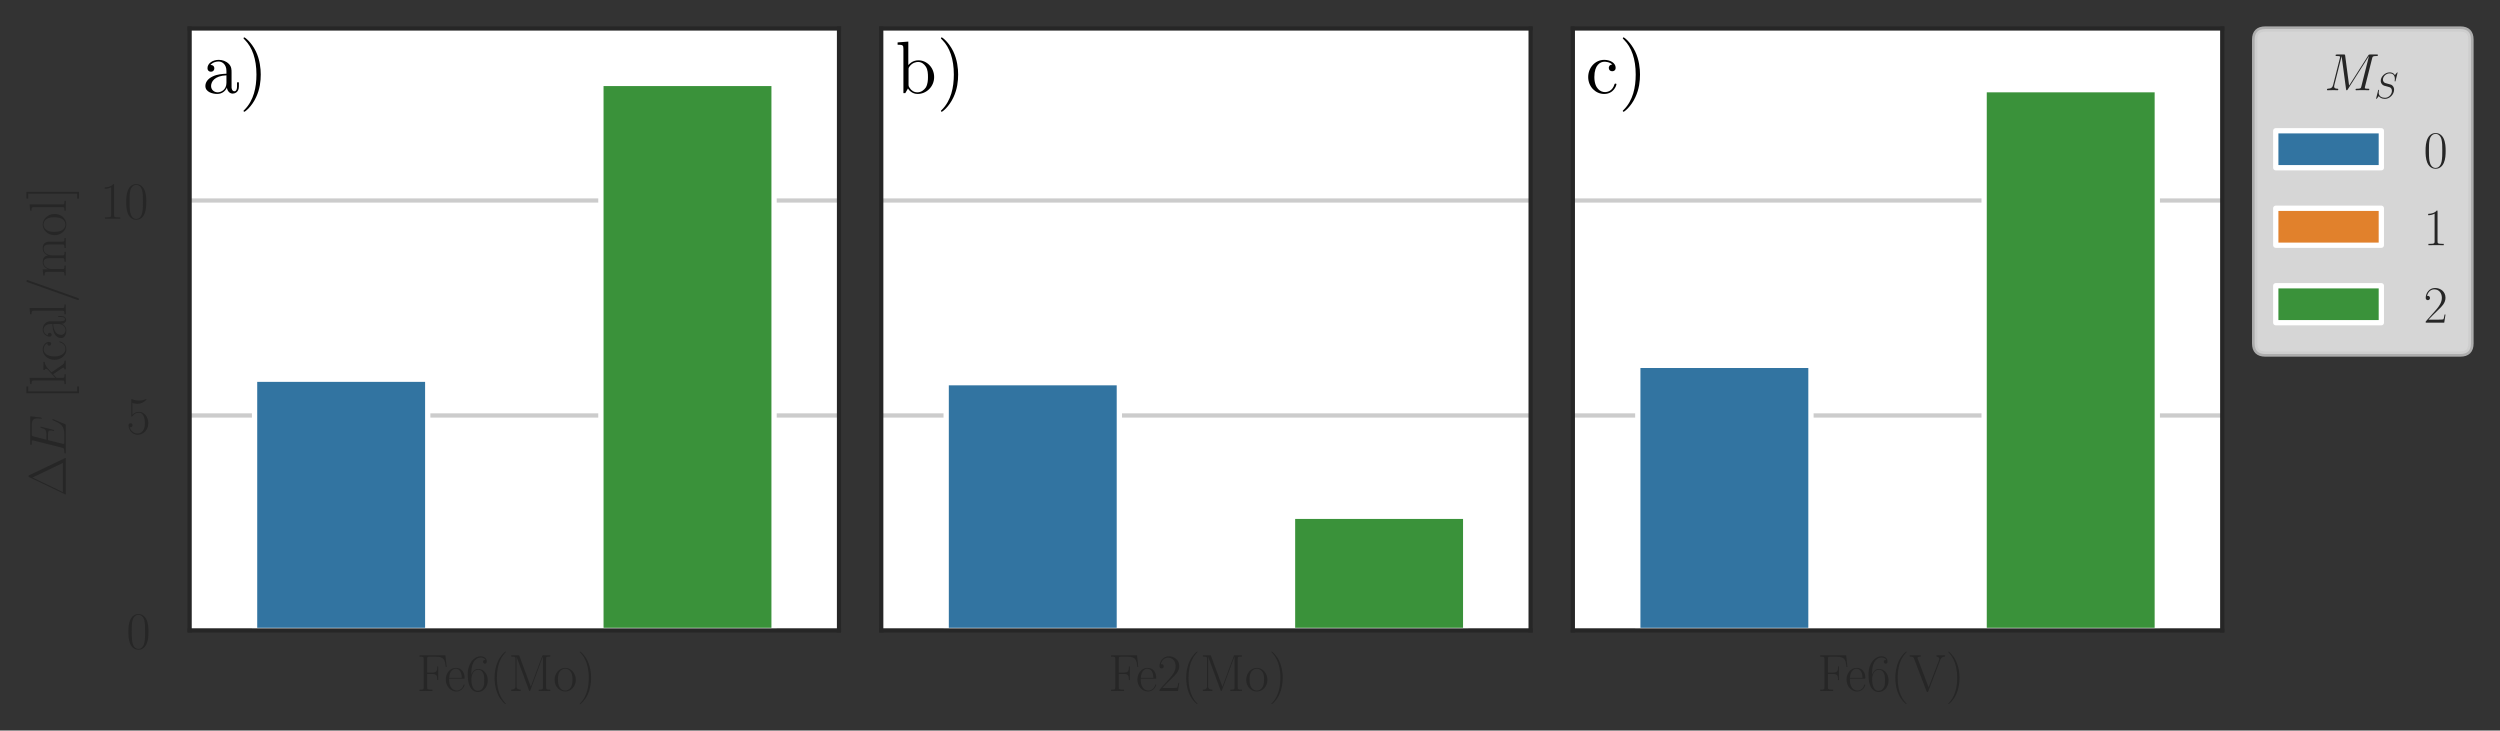 <?xml version="1.0" encoding="UTF-8" standalone="no"?>
<!-- Created with matplotlib (https://matplotlib.org/) -->

<svg
   height="138.4pt"
   version="1.1"
   viewBox="0 0 473.623 138.4"
   width="473.623pt"
   id="svg405"
   sodipodi:docname="diamag_fe6_fe2_.svg"
   inkscape:version="1.1.2 (1:1.1+202202050950+0a00cf5339)"
   inkscape:export-filename="/home/spiller/phd/thesis/appendix/nitroco/diamag_fe6_fe2.png"
   inkscape:export-xdpi="250.59"
   inkscape:export-ydpi="250.59"
   xmlns:inkscape="http://www.inkscape.org/namespaces/inkscape"
   xmlns:sodipodi="http://sodipodi.sourceforge.net/DTD/sodipodi-0.dtd"
   xmlns:xlink="http://www.w3.org/1999/xlink"
   xmlns="http://www.w3.org/2000/svg"
   xmlns:svg="http://www.w3.org/2000/svg"
   xmlns:rdf="http://www.w3.org/1999/02/22-rdf-syntax-ns#"
   xmlns:cc="http://creativecommons.org/ns#"
   xmlns:dc="http://purl.org/dc/elements/1.1/"
   xmlns:ns0="http://www.iki.fi/pav/software/textext/">
  <rect x="0" y="0" width="473.623" height="138.4" fill="#333333" stroke="none"/>
  <sodipodi:namedview
     id="namedview407"
     pagecolor="#ffffff"
     bordercolor="#666666"
     borderopacity="1.0"
     inkscape:pageshadow="2"
     inkscape:pageopacity="1"
     inkscape:pagecheckerboard="0"
     inkscape:document-units="pt"
     showgrid="false"
     fit-margin-top="5"
     lock-margins="true"
     fit-margin-left="5"
     fit-margin-right="5"
     fit-margin-bottom="5"
     inkscape:zoom="1.1223958"
     inkscape:cx="298.91415"
     inkscape:cy="91.322506"
     inkscape:window-width="1920"
     inkscape:window-height="1016"
     inkscape:window-x="0"
     inkscape:window-y="0"
     inkscape:window-maximized="1"
     inkscape:current-layer="axes_3" />
  <defs
     id="defs6">
    <style
       type="text/css"
       id="style4">*{stroke-linecap:butt;stroke-linejoin:round;}</style>
    <style
       type="text/css"
       id="style1817">*{stroke-linecap:butt;stroke-linejoin:round;}</style>
    <path
       d="M 54.406 67.797  L 5.094 67.797  L 5.094 65.188  C 12 65.188 13.094 65.188 13.094 60.672  L 13.094 7.031  C 13.094 2.594 12 2.594 5.094 2.594  L 5.094 0  C 8 0.188 13.594 0.188 16.703 0.188  C 20.797 0.188 25.594 0.188 29.703 0  L 29.703 2.594  L 27.5 2.594  C 19.906 2.594 19.703 3.578 19.703 7.125  L 19.703 32.391  L 28.703 32.391  C 38 32.391 38.906 29.141 38.906 20.844  L 40.703 20.844  L 40.703 46.734  L 38.906 46.734  C 38.906 38.297 38 35 28.703 35  L 19.703 35  L 19.703 61.281  C 19.703 64.688 19.906 65.188 23.906 65.188  L 36.797 65.188  C 51.906 65.188 53.594 58.969 55 45.625  L 56.797 45.625  z "
       id="CMR17-70-4" />
    <path
       d="M 38.094 23.484  C 38.5 23.891 38.5 24.094 38.5 25.094  C 38.5 35.172 33.094 44 21.703 44  C 11.094 44 2.703 33.984 2.703 21.781  C 2.703 8.656 12.203 -1 22.797 -1  C 34 -1 38.406 9.672 38.406 11.797  C 38.406 12.5 37.797 12.5 37.594 12.5  C 36.906 12.5 36.797 12.297 36.406 11.078  C 34.203 4.219 28.703 0.797 23.5 0.797  C 19.203 0.797 14.906 3.219 12.203 7.656  C 9.094 12.797 9.094 18.75 9.094 23.484  z M 9.203 25  C 9.906 39.234 17.594 42.391 21.594 42.391  C 28.406 42.391 33 36.062 33.094 25  z "
       id="CMR17-101-7" />
    <path
       d="M 10.594 34.344  C 10.594 58 21.797 63.688 28.297 63.688  C 30.406 63.688 35.5 63.266 37.5 59.094  C 35.906 59.094 32.906 59.094 32.906 55.594  C 32.906 52.891 35.094 52 36.5 52  C 37.406 52 40.094 52.391 40.094 55.797  C 40.094 62.297 35.094 66 28.203 66  C 16.297 66 3.797 53.297 3.797 31.422  C 3.797 4.016 15.094 -2 23.094 -2  C 32.797 -2 42 6.734 42 20.234  C 42 32.828 33.906 42 23.703 42  C 17.594 42 13.094 37.969 10.594 30.922  z M 23.094 0.391  C 10.797 0.391 10.797 18.938 10.797 22.656  C 10.797 29.906 14.203 40.391 23.5 40.391  C 25.203 40.391 30.094 40.391 33.406 33.438  C 35.203 29.516 35.203 25.375 35.203 20.344  C 35.203 14.906 35.203 10.875 33.094 6.844  C 30.906 2.703 27.703 0.391 23.094 0.391  z "
       id="CMR17-54-6" />
    <path
       d="M 30.594 -24.406  C 30.594 -24.312 30.594 -24.109 30.297 -23.812  C 25.703 -19.109 13.406 -6.297 13.406 24.938  C 13.406 56.172 25.5 68.875 30.406 73.891  C 30.406 73.984 30.594 74.188 30.594 74.484  C 30.594 74.797 30.297 75 29.906 75  C 28.797 75 20.297 67.578 15.406 56.562  C 10.406 45.453 9 34.656 9 25.047  C 9 17.828 9.703 5.625 15.703 -7.297  C 20.5 -17.703 28.703 -25 29.906 -25  C 30.406 -25 30.594 -24.812 30.594 -24.406  z "
       id="CMR17-40-3" />
    <path
       d="M 20.906 66.391  C 20.297 67.891 20.203 68 18.094 68  L 5.297 68  L 5.297 65.391  C 12.203 65.391 13.297 65.391 13.297 60.906  L 13.297 9.75  C 13.297 7.266 13.297 2.594 5.297 2.594  L 5.297 0  C 7.594 0.188 11.797 0.188 14.297 0.188  C 16.797 0.188 21 0.188 23.297 0  L 23.297 2.594  C 15.297 2.594 15.297 7.266 15.297 9.75  L 15.297 64.984  L 15.406 64.984  L 38.906 1.594  C 39.297 0.594 39.5 0 40.297 0  C 41.094 0 41.297 0.594 41.703 1.594  L 65.406 65.484  L 65.5 65.484  L 65.5 7.078  C 65.5 2.594 64.406 2.594 57.5 2.594  L 57.5 0  C 60.203 0.188 65.594 0.188 68.5 0.188  C 71.406 0.188 76.906 0.188 79.594 0  L 79.594 2.594  C 72.703 2.594 71.594 2.594 71.594 7.078  L 71.594 60.906  C 71.594 65.391 72.703 65.391 79.594 65.391  L 79.594 68  L 66.906 68  C 64.797 68 64.703 67.891 64.094 66.391  L 42.5 8.062  z "
       id="CMR17-77-1" />
    <path
       d="M 43.094 21.188  C 43.094 34 33.797 44 22.906 44  C 12 44 2.703 34 2.703 21.188  C 2.703 8.594 12 -1 22.906 -1  C 33.797 -1 43.094 8.594 43.094 21.188  z M 22.906 0.797  C 18.203 0.797 14.203 3.594 11.906 7.5  C 9.406 12 9.094 17.594 9.094 22  C 9.094 26.188 9.297 31.391 11.906 35.891  C 13.906 39.188 17.797 42.391 22.906 42.391  C 27.406 42.391 31.203 39.891 33.594 36.391  C 36.703 31.688 36.703 25.094 36.703 22  C 36.703 18.094 36.5 12.094 33.797 7.297  C 31 2.688 26.703 0.797 22.906 0.797  z "
       id="CMR17-111-7" />
    <path
       d="M 26.297 24.938  C 26.297 32.141 25.594 44.359 19.594 57.266  C 14.797 67.688 6.594 75 5.406 75  C 5.094 75 4.703 74.891 4.703 74.391  C 4.703 74.188 4.797 74.094 4.906 73.891  C 9.703 68.875 21.906 56.172 21.906 25.047  C 21.906 -6.188 9.797 -18.906 4.906 -23.906  C 4.797 -24.109 4.703 -24.203 4.703 -24.406  C 4.703 -24.906 5.094 -25 5.406 -25  C 6.5 -25 15 -17.609 19.906 -6.594  C 24.906 4.516 26.297 15.328 26.297 24.938  z "
       id="CMR17-41-5" />
    <path
       d="M 42 31.844  C 42 37.969 41.906 48.422 37.703 56.453  C 34 63.484 28.094 66 22.906 66  C 18.094 66 12 63.781 8.203 56.562  C 4.203 49.016 3.797 39.672 3.797 31.844  C 3.797 26.109 3.906 17.375 7 9.734  C 11.297 -0.609 19 -2 22.906 -2  C 27.5 -2 34.5 -0.109 38.594 9.438  C 41.594 16.375 42 24.5 42 31.844  z M 22.906 -0.406  C 16.5 -0.406 12.703 5.125 11.297 12.75  C 10.203 18.688 10.203 27.328 10.203 32.953  C 10.203 40.688 10.203 47.109 11.5 53.234  C 13.406 61.781 19 64.391 22.906 64.391  C 27 64.391 32.297 61.672 34.203 53.438  C 35.5 47.719 35.594 40.984 35.594 32.953  C 35.594 26.422 35.594 18.375 34.406 12.453  C 32.297 1.5 26.406 -0.406 22.906 -0.406  z "
       id="CMR17-48-7" />
    <path
       d="M 11.406 58.594  C 12.406 58.188 16.5 56.891 20.703 56.891  C 30 56.891 35.094 61.891 38 64.688  C 38 65.484 38 66 37.406 66  C 37.297 66 37.094 66 36.297 65.594  C 32.797 64.094 28.703 63 23.703 63  C 20.703 63 16.203 63.359 11.297 65.484  C 10.203 66 10 66 9.906 66  C 9.406 66 9.297 65.891 9.297 63.906  L 9.297 34.859  C 9.297 33.016 9.297 32.5 10.297 32.5  C 10.797 32.5 11 32.703 11.5 33.422  C 14.703 38.047 19.094 40 24.094 40  C 27.594 40 35.094 37.734 35.094 20.203  C 35.094 16.984 35.094 11.188 32.094 6.594  C 29.594 2.484 25.703 0.391 21.406 0.391  C 14.797 0.391 8.094 4.984 6.297 12.688  C 6.703 12.594 7.5 12.391 7.906 12.391  C 9.203 12.391 11.703 13.094 11.703 16.188  C 11.703 18.891 9.797 20 7.906 20  C 5.594 20 4.094 18.594 4.094 15.797  C 4.094 7.094 11 -2 21.594 -2  C 31.906 -2 41.703 6.891 41.703 19.797  C 41.703 32.094 33.906 41.594 24.203 41.594  C 19.094 41.594 14.797 39.688 11.406 36  z "
       id="CMR17-53-4" />
    <path
       d="M 26.594 63.797  C 26.594 65.891 26.5 66 25.094 66  C 21.203 61.359 15.297 59.891 9.703 59.688  C 9.406 59.688 8.906 59.688 8.797 59.5  C 8.703 59.297 8.703 59.094 8.703 57  C 11.797 57 17 57.594 21 59.984  L 21 7.297  C 21 3.797 20.797 2.594 12.203 2.594  L 9.203 2.594  L 9.203 0  C 14 0.094 19 0.188 23.797 0.188  C 28.594 0.188 33.594 0.094 38.406 0  L 38.406 2.594  L 35.406 2.594  C 26.797 2.594 26.594 3.688 26.594 7.297  z "
       id="CMR17-49-9" />
    <path
       d="M 40.594 69.297  C 39.797 71 39.406 71 38.594 71  C 37.406 71 37.297 70.797 36.594 69.391  L 4.203 1.688  C 4.094 1.5 3.703 0.594 3.703 0.5  C 3.703 0.094 3.797 0 5.594 0  L 71.5 0  C 73.297 0 73.406 0.094 73.406 0.5  C 73.406 0.594 73 1.5 72.906 1.688  z M 36.094 63.375  L 63.797 5.594  L 8.297 5.594  z "
       id="CMR17-1-5" />
    <path
       d="M 69.5 23.266  C 69.594 23.562 69.906 24.266 69.906 24.656  C 69.906 25.172 69.5 25.672 68.906 25.672  C 68.5 25.672 68.297 25.562 68 25.266  C 67.797 25.172 67.797 24.969 66.906 22.953  C 61 8.906 56.703 2.891 40.703 2.891  L 26.094 2.891  C 24.703 2.891 24.5 2.891 23.906 3  C 22.797 3.094 22.703 3.297 22.703 4.094  C 22.703 4.797 22.906 5.406 23.094 6.297  L 30 34  L 39.906 34  C 47.703 34 48.297 32.281 48.297 29.281  C 48.297 28.281 48.297 27.375 47.594 24.359  C 47.406 23.969 47.297 23.562 47.297 23.266  C 47.297 22.562 47.797 22.25 48.406 22.25  C 49.297 22.25 49.406 22.953 49.797 24.359  L 55.5 47.438  C 55.5 47.938 55.094 48.422 54.5 48.422  C 53.594 48.422 53.5 48.031 53.094 46.656  C 51.094 39.062 49.094 36.891 40.203 36.891  L 30.703 36.891  L 36.906 61.141  C 37.797 64.594 38 64.891 42.094 64.891  L 56.406 64.891  C 68.703 64.891 71.203 61.641 71.203 54.141  C 71.203 54.047 71.203 51.281 70.797 48.031  C 70.703 47.641 70.594 47.047 70.594 46.844  C 70.594 46.062 71.094 45.766 71.703 45.766  C 72.406 45.766 72.797 46.156 73 47.938  L 75.094 65.188  C 75.094 65.484 75.297 66.484 75.297 66.688  C 75.297 67.797 74.406 67.797 72.594 67.797  L 23.797 67.797  C 21.906 67.797 20.906 67.797 20.906 65.984  C 20.906 64.891 21.594 64.891 23.297 64.891  C 29.5 64.891 29.5 64.203 29.5 63.109  C 29.5 62.625 29.406 62.234 29.094 61.141  L 15.594 7.406  C 14.703 3.891 14.5 2.891 7.5 2.891  C 5.594 2.891 4.594 2.891 4.594 1.094  C 4.594 0 5.203 0 7.203 0  L 57.406 0  C 59.594 0 59.703 0.094 60.406 1.688  z "
       id="CMMI12-69-3" />
    <path
       d="M 23.5 -25  L 23.5 -21.5  L 14.094 -21.5  L 14.094 71.484  L 23.5 71.484  L 23.5 75  L 10.594 75  L 10.594 -25  z "
       id="CMR17-91-8" />
    <path
       d="M 26.094 26.234  C 26 26.438 25.5 27.031 25.5 27.328  C 25.5 27.531 32.594 33.984 33.5 34.781  C 39.203 39.562 42.797 40.047 45.406 40.156  L 45.406 42.734  C 44.797 42.734 44.594 42.734 44.5 42.641  L 39.594 42.531  C 36.797 42.531 32.5 42.531 29.797 42.734  L 29.797 40.156  C 31.203 40.047 32.203 39.266 32.203 37.859  C 32.203 35.875 30.203 33.984 30.094 33.984  L 15 20.281  L 15 69  L 3.094 67.891  L 3.094 65.297  C 9 65.297 9.906 64.703 9.906 59.922  L 9.906 6.859  C 9.906 3.094 9.5 2.594 3.094 2.594  L 3.094 0  C 5.5 0.188 9.906 0.188 12.406 0.188  C 14.906 0.188 19.297 0.188 21.703 0  L 21.703 2.594  C 15.297 2.594 14.906 2.984 14.906 6.859  L 14.906 17.797  L 21.797 24.062  L 31.906 9.156  C 33.094 7.359 34.094 5.969 34.094 4.672  C 34.094 2.891 32.297 2.594 31.094 2.594  L 31.094 0  C 33.5 0.188 37.797 0.188 40.297 0.188  C 42.094 0.188 45.797 0.094 47.5 0  L 47.5 2.594  C 42.797 2.594 41.703 3.484 38.703 7.859  z "
       id="CMR17-107-8" />
    <path
       d="M 34.906 35  C 33 35 30.203 35 30.203 31.484  C 30.203 28.688 32.5 27.891 33.797 27.891  C 34.5 27.891 37.406 28.188 37.406 31.688  C 37.406 38.688 30.594 44 22.906 44  C 12.297 44 3.297 34.391 3.297 21.547  C 3.297 8.141 12.703 -1 22.906 -1  C 35.297 -1 38.406 10.562 38.406 11.672  C 38.406 12.078 38.297 12.375 37.594 12.375  C 36.906 12.375 36.797 12.281 36.406 10.969  C 33.797 2.812 28.094 0.797 23.797 0.797  C 17.406 0.797 9.703 6.734 9.703 21.641  C 9.703 36.844 17.094 42.188 23 42.188  C 26.906 42.188 32.703 40.344 34.906 35  z "
       id="CMR17-99-3" />
    <path
       d="M 36 25.875  C 36 32 36 35.547 31.797 39.594  C 28.094 42.984 23.797 44 20.406 44  C 12.5 44 6.797 37.625 6.797 30.891  C 6.797 27.188 9.797 27 10.406 27  C 11.703 27 14 27.797 14 30.594  C 14 33.094 12.094 34.188 10.406 34.188  C 10 34.188 9.5 34.094 9.203 34  C 11.297 40.531 16.703 42.391 20.203 42.391  C 25.203 42.391 30.703 37.828 30.703 29.297  L 30.703 25.5  C 24.797 25.297 17.703 24.5 12.094 21.453  C 5.797 17.922 4 12.844 4 9  C 4 1.203 13 -1 18.297 -1  C 23.797 -1 28.906 2.109 31.094 7.891  C 31.297 3.422 34.094 -0.609 38.5 -0.609  C 40.594 -0.609 45.906 0.797 45.906 8.797  L 45.906 14.469  L 44.094 14.469  L 44.094 8.703  C 44.094 2.516 41.406 1.703 40.094 1.703  C 36 1.703 36 6.969 36 11.438  z M 30.703 13.859  C 30.703 5.047 24.5 0.594 19 0.594  C 14 0.594 10.094 4.344 10.094 9  C 10.094 12.047 11.406 17.406 17.203 20.656  C 22 23.391 27.5 23.797 30.703 24  z "
       id="CMR17-97-1" />
    <path
       d="M 15.297 69  L 3.406 67.891  L 3.406 65.297  C 9.297 65.297 10.203 64.703 10.203 59.922  L 10.203 6.859  C 10.203 3.094 9.797 2.594 3.406 2.594  L 3.406 0  C 5.797 0.188 10.203 0.188 12.703 0.188  C 15.297 0.188 19.703 0.188 22.094 0  L 22.094 2.594  C 15.703 2.594 15.297 2.984 15.297 6.859  z "
       id="CMR17-108-8" />
    <path
       d="M 42.906 71.297  C 42.906 71.391 43.5 72.891 43.5 73.094  C 43.5 74.297 42.5 75 41.703 75  C 41.203 75 40.297 75 39.5 72.797  L 6 -21.312  C 6 -21.406 5.406 -22.906 5.406 -23.109  C 5.406 -24.312 6.406 -25 7.203 -25  C 7.797 -25 8.703 -24.906 9.406 -22.812  z "
       id="CMMI12-61-9" />
    <path
       d="M 67.594 30.531  C 67.594 35.562 66.703 44 54.797 44  C 48 44 43.297 39.375 41.5 33.953  L 41.406 33.953  C 40.203 42.188 34.297 44 28.703 44  C 20.797 44 16.703 37.875 15.203 33.844  L 15.094 33.844  L 15.094 44  L 3.297 42.891  L 3.297 40.281  C 9.203 40.281 10.094 39.688 10.094 34.859  L 10.094 6.922  C 10.094 3.094 9.703 2.594 3.297 2.594  L 3.297 0  C 5.703 0.188 10.094 0.188 12.703 0.188  C 15.297 0.188 19.797 0.188 22.203 0  L 22.203 2.594  C 15.797 2.594 15.406 3 15.406 6.922  L 15.406 26.219  C 15.406 35.453 21 42.391 28 42.391  C 35.406 42.391 36.203 35.766 36.203 30.938  L 36.203 6.922  C 36.203 3.094 35.797 2.594 29.406 2.594  L 29.406 0  C 31.797 0.188 36.203 0.188 38.797 0.188  C 41.406 0.188 45.906 0.188 48.297 0  L 48.297 2.594  C 41.906 2.594 41.5 3 41.5 6.922  L 41.5 26.219  C 41.5 35.453 47.094 42.391 54.094 42.391  C 61.5 42.391 62.297 35.766 62.297 30.938  L 62.297 6.922  C 62.297 3.094 61.906 2.594 55.5 2.594  L 55.5 0  C 57.906 0.188 62.297 0.188 64.906 0.188  C 67.5 0.188 72 0.188 74.406 0  L 74.406 2.594  C 68 2.594 67.594 3 67.594 6.922  z "
       id="CMR17-109-6" />
    <path
       d="M 14.297 75  L 1.406 75  L 1.406 71.484  L 10.797 71.484  L 10.797 -21.5  L 1.406 -21.5  L 1.406 -25  L 14.297 -25  z "
       id="CMR17-93-4" />
    <path
       d="M 90.797 60.719  C 91.703 64.094 91.906 65.094 99 65.094  C 100.906 65.094 101.797 65.094 101.797 66.984  C 101.797 68 101.094 68 99.203 68  L 87.203 68  C 84.703 68 84.594 67.891 83.5 66.297  L 47 8.859  L 39.5 65.797  C 39.203 68 39.094 68 36.5 68  L 24.094 68  C 22.203 68 21.297 68 21.297 66.094  C 21.297 65.094 22.203 65.094 23.703 65.094  C 29.797 65.094 29.797 64.297 29.797 63.203  C 29.797 63 29.797 62.406 29.406 60.906  L 16.594 10.156  C 15.406 5.375 13.094 3.188 6.406 2.891  C 6.094 2.891 4.906 2.797 4.906 1.094  C 4.906 0 5.797 0 6.203 0  C 8.203 0 13.297 0.188 15.297 0.188  L 20.094 0.188  C 21.5 0.188 23.203 0 24.594 0  C 25.297 0 26.406 0 26.406 1.891  C 26.406 2.797 25.406 2.891 25 2.891  C 21.703 2.984 18.5 3.594 18.5 7.172  C 18.5 8.172 18.5 8.266 18.906 9.656  L 32.703 64.5  L 32.797 64.5  L 41.094 2.688  C 41.406 0.297 41.5 0 42.406 0  C 43.5 0 44 0.797 44.5 1.688  L 84.703 64.984  L 84.797 64.984  L 70.297 7.375  C 69.406 3.891 69.203 2.891 62.203 2.891  C 60.297 2.891 59.297 2.891 59.297 1.094  C 59.297 0 60.203 0 60.797 0  C 62.5 0 64.5 0.188 66.203 0.188  L 78 0.188  C 79.703 0.188 81.797 0 83.5 0  C 84.297 0 85.406 0 85.406 1.891  C 85.406 2.891 84.5 2.891 83 2.891  C 76.906 2.891 76.906 3.688 76.906 4.688  C 76.906 4.781 76.906 5.484 77.094 6.281  z "
       id="CMMI12-77" />
    <path
       d="M 63.5 69.094  C 63.5 70 62.797 70 62.594 70  C 62.203 70 62.094 69.891 60.906 68.391  C 60.297 67.688 56.203 62.531 56.094 62.438  C 52.797 68.891 46.203 70 42 70  C 29.297 70 17.797 58.469 17.797 47.25  C 17.797 39.797 22.297 35.438 27.203 33.75  C 28.297 33.344 34.203 31.766 37.203 31.062  C 42.297 29.672 43.594 29.281 45.703 27.094  C 46.094 26.594 48.094 24.312 48.094 19.656  C 48.094 10.422 39.5 0.891 29.5 0.891  C 21.297 0.891 12.203 4.359 12.203 15.484  C 12.203 17.375 12.594 19.75 12.906 20.75  C 12.906 21.047 13 21.531 13 21.734  C 13 22.141 12.797 22.625 12 22.625  C 11.094 22.625 11 22.438 10.594 20.75  L 5.5 0.391  C 5.5 0.297 5.094 -1 5.094 -1.109  C 5.094 -2 5.906 -2 6.094 -2  C 6.5 -2 6.594 -1.906 7.797 -0.406  L 12.406 5.562  C 14.797 1.984 20 -2 29.297 -2  C 42.203 -2 54 10.422 54 22.828  C 54 27 53 30.672 49.203 34.344  C 47.094 36.422 45.297 36.922 36.094 39.312  C 29.406 41.094 28.5 41.391 26.703 42.984  C 25 44.672 23.703 47.047 23.703 50.422  C 23.703 58.766 32.203 67.297 41.703 67.297  C 51.5 67.297 56.094 61.344 56.094 51.906  C 56.094 49.328 55.594 46.656 55.594 46.25  C 55.594 45.359 56.406 45.359 56.703 45.359  C 57.594 45.359 57.703 45.656 58.094 47.25  z "
       id="CMMI12-83" />
    <path
       d="M 41.703 15.469  L 39.906 15.469  C 38.906 8.391 38.094 7.188 37.703 6.594  C 37.203 5.797 30 5.797 28.594 5.797  L 9.406 5.797  C 13 9.688 20 16.766 28.5 24.938  C 34.594 30.719 41.703 37.5 41.703 47.391  C 41.703 59.188 32.297 66 21.797 66  C 10.797 66 4.094 56.297 4.094 47.297  C 4.094 43.391 7 42.891 8.203 42.891  C 9.203 42.891 12.203 43.484 12.203 46.984  C 12.203 50.094 9.594 51 8.203 51  C 7.594 51 7 50.891 6.594 50.688  C 8.5 59.188 14.297 63.391 20.406 63.391  C 29.094 63.391 34.797 56.5 34.797 47.391  C 34.797 38.703 29.703 31.219 24 24.734  L 4.094 2.297  L 4.094 0  L 39.297 0  z "
       id="CMR17-50" />
    <path
       d="M 59 58.781  C 59.906 60.984 61.5 65.297 68.203 65.391  L 68.203 68  C 65.906 67.797 63.297 67.797 60.797 67.797  C 58.406 67.797 54.297 67.797 52 68  L 52 65.391  C 57 65.094 57.203 61.594 57.203 60.984  C 57.203 59.891 56.906 59.188 56.594 58.391  L 36.906 7  L 16.297 60.984  C 16 61.688 15.797 62.188 15.797 62.688  C 15.797 65.391 19.797 65.391 21.906 65.391  L 21.906 68  C 18.703 67.797 14 67.797 10.703 67.797  C 8.094 67.797 3.406 67.797 1 68  L 1 65.391  C 6.797 65.391 7.906 65 9.094 61.797  L 32.906 -0.406  C 33.406 -1.812 33.5 -2 34.594 -2  C 35.703 -2 35.797 -1.812 36.297 -0.406  z "
       id="CMR17-86-4" />
    <clipPath
       id="pef5c1d0add">
      <rect
         height="114.037"
         width="123.025"
         x="38.925"
         y="8"
         id="rect2207" />
    </clipPath>
    <clipPath
       id="p97a5b41b5b">
      <rect
         height="114.037"
         width="123.025"
         x="169.95"
         y="8"
         id="rect2210" />
    </clipPath>
    <clipPath
       id="p9bdadc5543">
      <rect
         height="114.037"
         width="123.025"
         x="300.975"
         y="8"
         id="rect2213" />
    </clipPath>
  </defs>
  <g
     id="axes_3"
     transform="translate(-3,-2.6)">
    <g
       id="axes_1-0">
      <g
         id="patch_2-4">
        <path
           d="M 38.925,122.037 H 161.95 V 8 H 38.925 Z"
           style="fill:#ffffff"
           id="path1824" />
      </g>
      <g
         id="matplotlib.axis_1-4">
        <g
           id="text_1-4">
          <!-- Fe6(Mo) -->
          <g
             style="fill:#262626"
             transform="matrix(0.1,0,0,-0.1,81.965,133.509)"
             id="g1850">
            <defs
               id="defs1834">
              <path
                 d="M 54.406,67.797 H 5.094 V 65.188 c 6.906,0 8,0 8,-4.516 V 7.031 c 0,-4.438 -1.094,-4.438 -8,-4.438 V 0 c 2.906,0.188 8.5,0.188 11.609,0.188 4.094,0 8.891,0 13,-0.188 V 2.594 H 27.5 c -7.594,0 -7.797,0.984 -7.797,4.531 v 25.266 h 9 c 9.297,0 10.203,-3.25 10.203,-11.547 h 1.797 V 46.734 H 38.906 C 38.906,38.297 38,35 28.703,35 h -9 v 26.281 c 0,3.406 0.203,3.906 4.203,3.906 H 36.797 C 51.906,65.188 53.594,58.969 55,45.625 h 1.797 z"
                 id="path2257" />
              <path
                 d="M 38.094,23.484 C 38.5,23.891 38.5,24.094 38.5,25.094 38.5,35.172 33.094,44 21.703,44 c -10.609,0 -19,-10.016 -19,-22.219 C 2.703,8.656 12.203,-1 22.797,-1 34,-1 38.406,9.672 38.406,11.797 38.406,12.5 37.797,12.5 37.594,12.5 c -0.688,0 -0.797,-0.203 -1.188,-1.422 C 34.203,4.219 28.703,0.797 23.5,0.797 19.203,0.797 14.906,3.219 12.203,7.656 9.094,12.797 9.094,18.75 9.094,23.484 Z M 9.203,25 C 9.906,39.234 17.594,42.391 21.594,42.391 28.406,42.391 33,36.062 33.094,25 Z"
                 id="path2259" />
              <path
                 d="M 10.594,34.344 C 10.594,58 21.797,63.688 28.297,63.688 30.406,63.688 35.5,63.266 37.5,59.094 c -1.594,0 -4.594,0 -4.594,-3.5 C 32.906,52.891 35.094,52 36.5,52 c 0.906,0 3.594,0.391 3.594,3.797 0,6.5 -5,10.203 -11.891,10.203 C 16.297,66 3.797,53.297 3.797,31.422 3.797,4.016 15.094,-2 23.094,-2 32.797,-2 42,6.734 42,20.234 42,32.828 33.906,42 23.703,42 17.594,42 13.094,37.969 10.594,30.922 Z m 12.5,-33.953 c -12.297,0 -12.297,18.547 -12.297,22.266 0,7.25 3.406,17.734 12.703,17.734 1.703,0 6.594,0 9.906,-6.953 1.797,-3.922 1.797,-8.062 1.797,-13.094 0,-5.438 0,-9.469 -2.109,-13.5 -2.188,-4.141 -5.391,-6.453 -10,-6.453 z"
                 id="path2261" />
              <path
                 d="m 30.594,-24.406 c 0,0.094 0,0.297 -0.297,0.594 -4.594,4.703 -16.891,17.516 -16.891,48.75 0,31.234 12.094,43.938 17,48.953 0,0.094 0.188,0.297 0.188,0.594 0,0.312 -0.297,0.516 -0.688,0.516 -1.109,0 -9.609,-7.422 -14.5,-18.438 C 10.406,45.453 9,34.656 9,25.047 9,17.828 9.703,5.625 15.703,-7.297 20.5,-17.703 28.703,-25 29.906,-25 c 0.5,0 0.688,0.188 0.688,0.594 z"
                 id="path2263" />
              <path
                 d="M 20.906,66.391 C 20.297,67.891 20.203,68 18.094,68 H 5.297 v -2.609 c 6.906,0 8,0 8,-4.484 V 9.75 c 0,-2.484 0,-7.156 -8,-7.156 V 0 c 2.297,0.188 6.5,0.188 9,0.188 2.5,0 6.703,0 9,-0.188 v 2.594 c -8,0 -8,4.672 -8,7.156 v 55.234 h 0.109 l 23.5,-63.391 C 39.297,0.594 39.5,0 40.297,0 c 0.797,0 1,0.594 1.406,1.594 L 65.406,65.484 H 65.5 V 7.078 C 65.5,2.594 64.406,2.594 57.5,2.594 V 0 c 2.703,0.188 8.094,0.188 11,0.188 2.906,0 8.406,0 11.094,-0.188 v 2.594 c -6.891,0 -8,0 -8,4.484 V 60.906 c 0,4.484 1.109,4.484 8,4.484 V 68 h -12.688 c -2.109,0 -2.203,-0.109 -2.812,-1.609 L 42.5,8.062 Z"
                 id="path2265" />
              <path
                 d="M 43.094,21.188 C 43.094,34 33.797,44 22.906,44 12,44 2.703,34 2.703,21.188 2.703,8.594 12,-1 22.906,-1 c 10.891,0 20.188,9.594 20.188,22.188 z M 22.906,0.797 c -4.703,0 -8.703,2.797 -11,6.703 -2.5,4.5 -2.812,10.094 -2.812,14.5 0,4.188 0.203,9.391 2.812,13.891 2,3.297 5.891,6.5 11,6.5 4.5,0 8.297,-2.5 10.688,-6 C 36.703,31.688 36.703,25.094 36.703,22 36.703,18.094 36.5,12.094 33.797,7.297 31,2.688 26.703,0.797 22.906,0.797 Z"
                 id="path2267" />
              <path
                 d="m 26.297,24.938 c 0,7.203 -0.703,19.422 -6.703,32.328 C 14.797,67.688 6.594,75 5.406,75 5.094,75 4.703,74.891 4.703,74.391 c 0,-0.203 0.094,-0.297 0.203,-0.5 4.797,-5.016 17,-17.719 17,-48.844 0,-31.234 -12.109,-43.953 -17,-48.953 -0.109,-0.203 -0.203,-0.297 -0.203,-0.5 0,-0.5 0.391,-0.594 0.703,-0.594 1.094,0 9.594,7.391 14.5,18.406 5,11.109 6.391,21.922 6.391,31.531 z"
                 id="path2269" />
            </defs>
            <use
               transform="scale(0.996)"
               xlink:href="#CMR17-70-4"
               id="use1836"
               x="0"
               y="0"
               width="100%"
               height="100%" />
            <use
               transform="matrix(0.996,0,0,0.996,52.177,0)"
               xlink:href="#CMR17-101-7"
               id="use1838"
               x="0"
               y="0"
               width="100%"
               height="100%" />
            <use
               transform="matrix(0.996,0,0,0.996,92.662,0)"
               xlink:href="#CMR17-54-6"
               id="use1840"
               x="0"
               y="0"
               width="100%"
               height="100%" />
            <use
               transform="matrix(0.996,0,0,0.996,138.353,0)"
               xlink:href="#CMR17-40-3"
               id="use1842"
               x="0"
               y="0"
               width="100%"
               height="100%" />
            <use
               transform="matrix(0.996,0,0,0.996,173.633,0)"
               xlink:href="#CMR17-77-1"
               id="use1844"
               x="0"
               y="0"
               width="100%"
               height="100%" />
            <use
               transform="matrix(0.996,0,0,0.996,258.32,0)"
               xlink:href="#CMR17-111-7"
               id="use1846"
               x="0"
               y="0"
               width="100%"
               height="100%" />
            <use
               transform="matrix(0.996,0,0,0.996,304.011,0)"
               xlink:href="#CMR17-41-5"
               id="use1848"
               x="0"
               y="0"
               width="100%"
               height="100%" />
          </g>
        </g>
      </g>
      <g
         id="matplotlib.axis_2-9">
        <g
           id="ytick_1-6">
          <g
             id="line2d_1-2">
            <path
               clip-path="url(#pef5c1d0add)"
               d="M 38.925,122.037 H 161.95"
               style="fill:none;stroke:#cccccc;stroke-width:0.8;stroke-linecap:round"
               id="path1854" />
          </g>
          <g
             id="text_2-1">
            <!-- $\mathdefault{0}$ -->
            <g
               style="fill:#262626"
               transform="matrix(0.1,0,0,-0.1,26.944,125.497)"
               id="g1862">
              <defs
                 id="defs1858">
                <path
                   d="m 42,31.844 c 0,6.125 -0.094,16.578 -4.297,24.609 C 34,63.484 28.094,66 22.906,66 18.094,66 12,63.781 8.203,56.562 4.203,49.016 3.797,39.672 3.797,31.844 3.797,26.109 3.906,17.375 7,9.734 11.297,-0.609 19,-2 22.906,-2 27.5,-2 34.5,-0.109 38.594,9.438 41.594,16.375 42,24.5 42,31.844 Z m -19.094,-32.25 C 16.5,-0.406 12.703,5.125 11.297,12.75 c -1.094,5.938 -1.094,14.578 -1.094,20.203 0,7.734 0,14.156 1.297,20.281 1.906,8.547 7.5,11.156 11.406,11.156 4.094,0 9.391,-2.719 11.297,-10.953 C 35.5,47.719 35.594,40.984 35.594,32.953 c 0,-6.531 0,-14.578 -1.188,-20.5 -2.109,-10.953 -8,-12.859 -11.5,-12.859 z"
                   id="path2284" />
              </defs>
              <use
                 transform="scale(0.996)"
                 xlink:href="#CMR17-48-7"
                 id="use1860"
                 x="0"
                 y="0"
                 width="100%"
                 height="100%" />
            </g>
          </g>
        </g>
        <g
           id="ytick_2-8">
          <g
             id="line2d_2-5">
            <path
               clip-path="url(#pef5c1d0add)"
               d="M 38.925,81.31 H 161.95"
               style="fill:none;stroke:#cccccc;stroke-width:0.8;stroke-linecap:round"
               id="path1866" />
          </g>
          <g
             id="text_3-7">
            <!-- $\mathdefault{5}$ -->
            <g
               style="fill:#262626"
               transform="matrix(0.1,0,0,-0.1,26.944,84.769)"
               id="g1874">
              <defs
                 id="defs1870">
                <path
                   d="m 11.406,58.594 c 1,-0.406 5.094,-1.703 9.297,-1.703 9.297,0 14.391,5 17.297,7.797 C 38,65.484 38,66 37.406,66 c -0.109,0 -0.312,0 -1.109,-0.406 -3.5,-1.5 -7.594,-2.594 -12.594,-2.594 -3,0 -7.5,0.359 -12.406,2.484 C 10.203,66 10,66 9.906,66 9.406,66 9.297,65.891 9.297,63.906 V 34.859 c 0,-1.844 0,-2.359 1,-2.359 0.5,0 0.703,0.203 1.203,0.922 C 14.703,38.047 19.094,40 24.094,40 c 3.5,0 11,-2.266 11,-19.797 0,-3.219 0,-9.016 -3,-13.609 -2.5,-4.109 -6.391,-6.203 -10.688,-6.203 -6.609,0 -13.312,4.594 -15.109,12.297 C 6.703,12.594 7.5,12.391 7.906,12.391 c 1.297,0 3.797,0.703 3.797,3.797 C 11.703,18.891 9.797,20 7.906,20 5.594,20 4.094,18.594 4.094,15.797 4.094,7.094 11,-2 21.594,-2 c 10.312,0 20.109,8.891 20.109,21.797 0,12.297 -7.797,21.797 -17.5,21.797 -5.109,0 -9.406,-1.906 -12.797,-5.594 z"
                   id="path2293" />
              </defs>
              <use
                 transform="scale(0.996)"
                 xlink:href="#CMR17-53-4"
                 id="use1872"
                 x="0"
                 y="0"
                 width="100%"
                 height="100%" />
            </g>
          </g>
        </g>
        <g
           id="ytick_3-1">
          <g
             id="line2d_3-8">
            <path
               clip-path="url(#pef5c1d0add)"
               d="M 38.925,40.582 H 161.95"
               style="fill:none;stroke:#cccccc;stroke-width:0.8;stroke-linecap:round"
               id="path1878" />
          </g>
          <g
             id="text_4-5">
            <!-- $\mathdefault{10}$ -->
            <g
               style="fill:#262626"
               transform="matrix(0.1,0,0,-0.1,21.963,44.041)"
               id="g1888">
              <defs
                 id="defs1882">
                <path
                   d="M 26.594,63.797 C 26.594,65.891 26.5,66 25.094,66 21.203,61.359 15.297,59.891 9.703,59.688 c -0.297,0 -0.797,0 -0.906,-0.188 C 8.703,59.297 8.703,59.094 8.703,57 11.797,57 17,57.594 21,59.984 v -52.688 c 0,-3.5 -0.203,-4.703 -8.797,-4.703 h -3 V 0 C 14,0.094 19,0.188 23.797,0.188 28.594,0.188 33.594,0.094 38.406,0 v 2.594 h -3 c -8.609,0 -8.812,1.094 -8.812,4.703 z"
                   id="path2302" />
              </defs>
              <use
                 transform="scale(0.996)"
                 xlink:href="#CMR17-49-9"
                 id="use1884"
                 x="0"
                 y="0"
                 width="100%"
                 height="100%" />
              <use
                 transform="matrix(0.996,0,0,0.996,45.69,0)"
                 xlink:href="#CMR17-48-7"
                 id="use1886"
                 x="0"
                 y="0"
                 width="100%"
                 height="100%" />
            </g>
          </g>
        </g>
        <g
           id="text_5-7">
          <!-- $\Delta E$ [\si{\kpm}] -->
          <g
             style="fill:#262626"
             transform="matrix(0,-0.1,-0.1,0,15.472,96.657)"
             id="g1928">
            <defs
               id="defs1902">
              <path
                 d="M 40.594,69.297 C 39.797,71 39.406,71 38.594,71 c -1.188,0 -1.297,-0.203 -2,-1.609 L 4.203,1.688 C 4.094,1.5 3.703,0.594 3.703,0.5 3.703,0.094 3.797,0 5.594,0 H 71.5 c 1.797,0 1.906,0.094 1.906,0.5 0,0.094 -0.406,1 -0.5,1.188 z M 36.094,63.375 63.797,5.594 h -55.5 z"
                 id="path2310" />
              <path
                 d="m 69.5,23.266 c 0.094,0.297 0.406,1 0.406,1.391 0,0.516 -0.406,1.016 -1,1.016 C 68.5,25.672 68.297,25.562 68,25.266 67.797,25.172 67.797,24.969 66.906,22.953 61,8.906 56.703,2.891 40.703,2.891 H 26.094 c -1.391,0 -1.594,0 -2.188,0.109 -1.109,0.094 -1.203,0.297 -1.203,1.094 0,0.703 0.203,1.312 0.391,2.203 L 30,34 h 9.906 c 7.797,0 8.391,-1.719 8.391,-4.719 0,-1 0,-1.906 -0.703,-4.922 -0.188,-0.391 -0.297,-0.797 -0.297,-1.094 0,-0.703 0.5,-1.016 1.109,-1.016 0.891,0 1,0.703 1.391,2.109 L 55.5,47.438 c 0,0.5 -0.406,0.984 -1,0.984 -0.906,0 -1,-0.391 -1.406,-1.766 -2,-7.594 -4,-9.766 -12.891,-9.766 h -9.5 l 6.203,24.25 c 0.891,3.453 1.094,3.75 5.188,3.75 h 14.312 c 12.297,0 14.797,-3.25 14.797,-10.75 0,-0.094 0,-2.859 -0.406,-6.109 -0.094,-0.391 -0.203,-0.984 -0.203,-1.188 0,-0.781 0.5,-1.078 1.109,-1.078 0.703,0 1.094,0.391 1.297,2.172 l 2.094,17.25 c 0,0.297 0.203,1.297 0.203,1.5 0,1.109 -0.891,1.109 -2.703,1.109 H 23.797 c -1.891,0 -2.891,0 -2.891,-1.812 0,-1.094 0.688,-1.094 2.391,-1.094 6.203,0 6.203,-0.688 6.203,-1.781 0,-0.484 -0.094,-0.875 -0.406,-1.969 L 15.594,7.406 C 14.703,3.891 14.5,2.891 7.5,2.891 c -1.906,0 -2.906,0 -2.906,-1.797 C 4.594,0 5.203,0 7.203,0 H 57.406 c 2.188,0 2.297,0.094 3,1.688 z"
                 id="path2312" />
              <path
                 d="m 23.5,-25 v 3.5 H 14.094 V 71.484 H 23.5 V 75 H 10.594 V -25 Z"
                 id="path2314" />
              <path
                 d="M 26.094,26.234 C 26,26.438 25.5,27.031 25.5,27.328 c 0,0.203 7.094,6.656 8,7.453 5.703,4.781 9.297,5.266 11.906,5.375 v 2.578 c -0.609,0 -0.812,0 -0.906,-0.094 L 39.594,42.531 c -2.797,0 -7.094,0 -9.797,0.203 V 40.156 c 1.406,-0.109 2.406,-0.891 2.406,-2.297 0,-1.984 -2,-3.875 -2.109,-3.875 L 15,20.281 V 69 L 3.094,67.891 v -2.594 c 5.906,0 6.812,-0.594 6.812,-5.375 V 6.859 C 9.906,3.094 9.5,2.594 3.094,2.594 V 0 c 2.406,0.188 6.812,0.188 9.312,0.188 2.5,0 6.891,0 9.297,-0.188 v 2.594 c -6.406,0 -6.797,0.391 -6.797,4.266 v 10.938 L 21.797,24.062 31.906,9.156 c 1.188,-1.797 2.188,-3.188 2.188,-4.484 0,-1.781 -1.797,-2.078 -3,-2.078 V 0 C 33.5,0.188 37.797,0.188 40.297,0.188 42.094,0.188 45.797,0.094 47.5,0 v 2.594 c -4.703,0 -5.797,0.891 -8.797,5.266 z"
                 id="path2316" />
              <path
                 d="M 34.906,35 C 33,35 30.203,35 30.203,31.484 c 0,-2.797 2.297,-3.594 3.594,-3.594 0.703,0 3.609,0.297 3.609,3.797 0,7 -6.812,12.312 -14.5,12.312 C 12.297,44 3.297,34.391 3.297,21.547 3.297,8.141 12.703,-1 22.906,-1 c 12.391,0 15.5,11.562 15.5,12.672 0,0.406 -0.109,0.703 -0.812,0.703 -0.688,0 -0.797,-0.094 -1.188,-1.406 C 33.797,2.812 28.094,0.797 23.797,0.797 c -6.391,0 -14.094,5.938 -14.094,20.844 C 9.703,36.844 17.094,42.188 23,42.188 c 3.906,0 9.703,-1.844 11.906,-7.188 z"
                 id="path2318" />
              <path
                 d="M 36,25.875 C 36,32 36,35.547 31.797,39.594 28.094,42.984 23.797,44 20.406,44 12.5,44 6.797,37.625 6.797,30.891 6.797,27.188 9.797,27 10.406,27 11.703,27 14,27.797 14,30.594 c 0,2.5 -1.906,3.594 -3.594,3.594 C 10,34.188 9.5,34.094 9.203,34 c 2.094,6.531 7.5,8.391 11,8.391 5,0 10.5,-4.562 10.5,-13.094 V 25.5 c -5.906,-0.203 -13,-1 -18.609,-4.047 C 5.797,17.922 4,12.844 4,9 4,1.203 13,-1 18.297,-1 c 5.5,0 10.609,3.109 12.797,8.891 0.203,-4.469 3,-8.5 7.406,-8.5 2.094,0 7.406,1.406 7.406,9.406 v 5.672 h -1.812 V 8.703 c 0,-6.188 -2.688,-7 -4,-7 C 36,1.703 36,6.969 36,11.438 Z M 30.703,13.859 C 30.703,5.047 24.5,0.594 19,0.594 c -5,0 -8.906,3.75 -8.906,8.406 0,3.047 1.312,8.406 7.109,11.656 C 22,23.391 27.5,23.797 30.703,24 Z"
                 id="path2320" />
              <path
                 d="M 15.297,69 3.406,67.891 v -2.594 c 5.891,0 6.797,-0.594 6.797,-5.375 V 6.859 C 10.203,3.094 9.797,2.594 3.406,2.594 V 0 c 2.391,0.188 6.797,0.188 9.297,0.188 2.594,0 7,0 9.391,-0.188 v 2.594 c -6.391,0 -6.797,0.391 -6.797,4.266 z"
                 id="path2322" />
              <path
                 d="m 42.906,71.297 c 0,0.094 0.594,1.594 0.594,1.797 0,1.203 -1,1.906 -1.797,1.906 -0.5,0 -1.406,0 -2.203,-2.203 L 6,-21.312 c 0,-0.094 -0.594,-1.594 -0.594,-1.797 0,-1.203 1,-1.891 1.797,-1.891 0.594,0 1.5,0.094 2.203,2.188 z"
                 id="path2324" />
              <path
                 d="M 67.594,30.531 C 67.594,35.562 66.703,44 54.797,44 48,44 43.297,39.375 41.5,33.953 H 41.406 C 40.203,42.188 34.297,44 28.703,44 c -7.906,0 -12,-6.125 -13.5,-10.156 H 15.094 V 44 L 3.297,42.891 V 40.281 c 5.906,0 6.797,-0.594 6.797,-5.422 V 6.922 C 10.094,3.094 9.703,2.594 3.297,2.594 V 0 c 2.406,0.188 6.797,0.188 9.406,0.188 2.594,0 7.094,0 9.5,-0.188 V 2.594 C 15.797,2.594 15.406,3 15.406,6.922 V 26.219 C 15.406,35.453 21,42.391 28,42.391 c 7.406,0 8.203,-6.625 8.203,-11.453 V 6.922 c 0,-3.828 -0.406,-4.328 -6.797,-4.328 V 0 c 2.391,0.188 6.797,0.188 9.391,0.188 2.609,0 7.109,0 9.5,-0.188 V 2.594 C 41.906,2.594 41.5,3 41.5,6.922 V 26.219 c 0,9.234 5.594,16.172 12.594,16.172 7.406,0 8.203,-6.625 8.203,-11.453 V 6.922 C 62.297,3.094 61.906,2.594 55.5,2.594 V 0 c 2.406,0.188 6.797,0.188 9.406,0.188 2.594,0 7.094,0 9.5,-0.188 V 2.594 C 68,2.594 67.594,3 67.594,6.922 Z"
                 id="path2326" />
              <path
                 d="M 14.297,75 H 1.406 v -3.516 h 9.391 V -21.5 H 1.406 V -25 h 12.891 z"
                 id="path2328" />
            </defs>
            <use
               transform="scale(0.996)"
               xlink:href="#CMR17-1-5"
               id="use1904"
               x="0"
               y="0"
               width="100%"
               height="100%" />
            <use
               transform="matrix(0.996,0,0,0.996,76.92,0)"
               xlink:href="#CMMI12-69-3"
               id="use1906"
               x="0"
               y="0"
               width="100%"
               height="100%" />
            <use
               transform="matrix(0.996,0,0,0.996,185.047,0)"
               xlink:href="#CMR17-91-8"
               id="use1908"
               x="0"
               y="0"
               width="100%"
               height="100%" />
            <use
               transform="matrix(0.996,0,0,0.996,209.918,0)"
               xlink:href="#CMR17-107-8"
               id="use1910"
               x="0"
               y="0"
               width="100%"
               height="100%" />
            <use
               transform="matrix(0.996,0,0,0.996,255.609,0)"
               xlink:href="#CMR17-99-3"
               id="use1912"
               x="0"
               y="0"
               width="100%"
               height="100%" />
            <use
               transform="matrix(0.996,0,0,0.996,296.094,0)"
               xlink:href="#CMR17-97-1"
               id="use1914"
               x="0"
               y="0"
               width="100%"
               height="100%" />
            <use
               transform="matrix(0.996,0,0,0.996,341.785,0)"
               xlink:href="#CMR17-108-8"
               id="use1916"
               x="0"
               y="0"
               width="100%"
               height="100%" />
            <use
               transform="matrix(0.996,0,0,0.996,366.656,0)"
               xlink:href="#CMMI12-61-9"
               id="use1918"
               x="0"
               y="0"
               width="100%"
               height="100%" />
            <use
               transform="matrix(0.996,0,0,0.996,415.431,0)"
               xlink:href="#CMR17-109-6"
               id="use1920"
               x="0"
               y="0"
               width="100%"
               height="100%" />
            <use
               transform="matrix(0.996,0,0,0.996,492.35,0)"
               xlink:href="#CMR17-111-7"
               id="use1922"
               x="0"
               y="0"
               width="100%"
               height="100%" />
            <use
               transform="matrix(0.996,0,0,0.996,538.041,0)"
               xlink:href="#CMR17-108-8"
               id="use1924"
               x="0"
               y="0"
               width="100%"
               height="100%" />
            <use
               transform="matrix(0.996,0,0,0.996,562.912,0)"
               xlink:href="#CMR17-93-4"
               id="use1926"
               x="0"
               y="0"
               width="100%"
               height="100%" />
          </g>
        </g>
      </g>
      <g
         id="patch_3-3">
        <path
           clip-path="url(#pef5c1d0add)"
           d="M 51.228,122.037 H 84.034 V 74.45 H 51.228 Z"
           style="fill:#3274a1;stroke:#ffffff;stroke-linejoin:miter"
           id="path1932" />
      </g>
      <g
         id="patch_4-3">
        <path
           clip-path="url(#pef5c1d0add)"
           d="m 84.034,122.037 h 32.807 v 0 z"
           style="fill:#e1812c;stroke:#ffffff;stroke-linejoin:miter"
           id="path1935" />
      </g>
      <g
         id="patch_5-3">
        <path
           clip-path="url(#pef5c1d0add)"
           d="m 116.841,122.037 h 32.807 V 18.406 h -32.807 z"
           style="fill:#3a923a;stroke:#ffffff;stroke-linejoin:miter"
           id="path1938" />
      </g>
      <g
         id="line2d_4-8">
        <path
           clip-path="url(#pef5c1d0add)"
           d="M 0,0"
           style="fill:none;stroke:#424242;stroke-width:2.7;stroke-linecap:round"
           id="path1941" />
      </g>
      <g
         id="line2d_5-6">
        <path
           clip-path="url(#pef5c1d0add)"
           d="M 0,0"
           style="fill:none;stroke:#424242;stroke-width:2.7;stroke-linecap:round"
           id="path1944" />
      </g>
      <g
         id="line2d_6-0">
        <path
           clip-path="url(#pef5c1d0add)"
           d="M 0,0"
           style="fill:none;stroke:#424242;stroke-width:2.7;stroke-linecap:round"
           id="path1947" />
      </g>
      <g
         id="patch_6-4">
        <path
           d="M 38.925,122.037 V 8"
           style="fill:none;stroke:#262626;stroke-width:0.8;stroke-linecap:square;stroke-linejoin:miter"
           id="path1950" />
      </g>
      <g
         id="patch_7-8">
        <path
           d="M 161.95,122.037 V 8"
           style="fill:none;stroke:#262626;stroke-width:0.8;stroke-linecap:square;stroke-linejoin:miter"
           id="path1953" />
      </g>
      <g
         id="patch_8-8">
        <path
           d="M 38.925,122.037 H 161.95"
           style="fill:none;stroke:#262626;stroke-width:0.8;stroke-linecap:square;stroke-linejoin:miter"
           id="path1956" />
      </g>
      <g
         id="patch_9-8">
        <path
           d="M 38.925,8 H 161.95"
           style="fill:none;stroke:#262626;stroke-width:0.8;stroke-linecap:square;stroke-linejoin:miter"
           id="path1959" />
      </g>
    </g>
    <g
       id="axes_2-9">
      <g
         id="patch_14-7">
        <path
           d="M 169.95,122.037 H 292.975 V 8 H 169.95 Z"
           style="fill:#ffffff"
           id="path2005" />
      </g>
      <g
         id="matplotlib.axis_3-7">
        <g
           id="text_10-6">
          <!-- Fe2(Mo) -->
          <g
             style="fill:#262626"
             transform="matrix(0.1,0,0,-0.1,212.99,133.509)"
             id="g2022">
            <use
               transform="scale(0.996)"
               xlink:href="#CMR17-70-4"
               id="use2008"
               x="0"
               y="0"
               width="100%"
               height="100%" />
            <use
               transform="matrix(0.996,0,0,0.996,52.177,0)"
               xlink:href="#CMR17-101-7"
               id="use2010"
               x="0"
               y="0"
               width="100%"
               height="100%" />
            <use
               transform="matrix(0.996,0,0,0.996,92.662,0)"
               xlink:href="#CMR17-50"
               id="use2012"
               x="0"
               y="0"
               width="100%"
               height="100%" />
            <use
               transform="matrix(0.996,0,0,0.996,138.353,0)"
               xlink:href="#CMR17-40-3"
               id="use2014"
               x="0"
               y="0"
               width="100%"
               height="100%" />
            <use
               transform="matrix(0.996,0,0,0.996,173.633,0)"
               xlink:href="#CMR17-77-1"
               id="use2016"
               x="0"
               y="0"
               width="100%"
               height="100%" />
            <use
               transform="matrix(0.996,0,0,0.996,258.32,0)"
               xlink:href="#CMR17-111-7"
               id="use2018"
               x="0"
               y="0"
               width="100%"
               height="100%" />
            <use
               transform="matrix(0.996,0,0,0.996,304.011,0)"
               xlink:href="#CMR17-41-5"
               id="use2020"
               x="0"
               y="0"
               width="100%"
               height="100%" />
          </g>
        </g>
      </g>
      <g
         id="matplotlib.axis_4-4">
        <g
           id="ytick_4-3">
          <g
             id="line2d_7-0">
            <path
               clip-path="url(#p97a5b41b5b)"
               d="M 169.95,122.037 H 292.975"
               style="fill:none;stroke:#cccccc;stroke-width:0.8;stroke-linecap:round"
               id="path2026" />
          </g>
        </g>
        <g
           id="ytick_5-3">
          <g
             id="line2d_8-0">
            <path
               clip-path="url(#p97a5b41b5b)"
               d="M 169.95,81.31 H 292.975"
               style="fill:none;stroke:#cccccc;stroke-width:0.8;stroke-linecap:round"
               id="path2030" />
          </g>
        </g>
        <g
           id="ytick_6-9">
          <g
             id="line2d_9-2">
            <path
               clip-path="url(#p97a5b41b5b)"
               d="M 169.95,40.582 H 292.975"
               style="fill:none;stroke:#cccccc;stroke-width:0.8;stroke-linecap:round"
               id="path2034" />
          </g>
        </g>
      </g>
      <g
         id="patch_15-5">
        <path
           clip-path="url(#p97a5b41b5b)"
           d="m 182.253,122.037 h 32.807 V 75.102 H 182.253 Z"
           style="fill:#3274a1;stroke:#ffffff;stroke-linejoin:miter"
           id="path2039" />
      </g>
      <g
         id="patch_16-4">
        <path
           clip-path="url(#p97a5b41b5b)"
           d="m 215.059,122.037 h 32.807 v 0 z"
           style="fill:#e1812c;stroke:#ffffff;stroke-linejoin:miter"
           id="path2042" />
      </g>
      <g
         id="patch_17-0">
        <path
           clip-path="url(#p97a5b41b5b)"
           d="m 247.866,122.037 h 32.807 v -21.631 h -32.807 z"
           style="fill:#3a923a;stroke:#ffffff;stroke-linejoin:miter"
           id="path2045" />
      </g>
      <g
         id="line2d_10-5">
        <path
           clip-path="url(#p97a5b41b5b)"
           d="M 0,0"
           style="fill:none;stroke:#424242;stroke-width:2.7;stroke-linecap:round"
           id="path2048" />
      </g>
      <g
         id="line2d_11-9">
        <path
           clip-path="url(#p97a5b41b5b)"
           d="M 0,0"
           style="fill:none;stroke:#424242;stroke-width:2.7;stroke-linecap:round"
           id="path2051" />
      </g>
      <g
         id="line2d_12-4">
        <path
           clip-path="url(#p97a5b41b5b)"
           d="M 0,0"
           style="fill:none;stroke:#424242;stroke-width:2.7;stroke-linecap:round"
           id="path2054" />
      </g>
      <g
         id="patch_18-6">
        <path
           d="M 169.95,122.037 V 8"
           style="fill:none;stroke:#262626;stroke-width:0.8;stroke-linecap:square;stroke-linejoin:miter"
           id="path2057" />
      </g>
      <g
         id="patch_19-9">
        <path
           d="M 292.975,122.037 V 8"
           style="fill:none;stroke:#262626;stroke-width:0.8;stroke-linecap:square;stroke-linejoin:miter"
           id="path2060" />
      </g>
      <g
         id="patch_20-2">
        <path
           d="M 169.95,122.037 H 292.975"
           style="fill:none;stroke:#262626;stroke-width:0.8;stroke-linecap:square;stroke-linejoin:miter"
           id="path2063" />
      </g>
      <g
         id="patch_21-2">
        <path
           d="M 169.95,8 H 292.975"
           style="fill:none;stroke:#262626;stroke-width:0.8;stroke-linecap:square;stroke-linejoin:miter"
           id="path2066" />
      </g>
    </g>
    <g
       id="axes_3-4">
      <g
         id="patch_26-7">
        <path
           d="M 300.975,122.037 H 424 V 8 H 300.975 Z"
           style="fill:#ffffff"
           id="path2105" />
      </g>
      <g
         id="matplotlib.axis_5-7">
        <g
           id="text_15-5">
          <!-- Fe6(V) -->
          <g
             style="fill:#262626"
             transform="matrix(0.1,0,0,-0.1,347.336,133.509)"
             id="g2123">
            <defs
               id="defs2109">
              <path
                 d="m 59,58.781 c 0.906,2.203 2.5,6.516 9.203,6.609 V 68 c -2.297,-0.203 -4.906,-0.203 -7.406,-0.203 -2.391,0 -6.5,0 -8.797,0.203 v -2.609 c 5,-0.297 5.203,-3.797 5.203,-4.406 0,-1.094 -0.297,-1.797 -0.609,-2.594 L 36.906,7 16.297,60.984 c -0.297,0.703 -0.5,1.203 -0.5,1.703 0,2.703 4,2.703 6.109,2.703 V 68 C 18.703,67.797 14,67.797 10.703,67.797 8.094,67.797 3.406,67.797 1,68 v -2.609 c 5.797,0 6.906,-0.391 8.094,-3.594 L 32.906,-0.406 C 33.406,-1.812 33.5,-2 34.594,-2 c 1.109,0 1.203,0.188 1.703,1.594 z"
                 id="path2464" />
            </defs>
            <use
               transform="scale(0.996)"
               xlink:href="#CMR17-70-4"
               id="use2111"
               x="0"
               y="0"
               width="100%"
               height="100%" />
            <use
               transform="matrix(0.996,0,0,0.996,52.177,0)"
               xlink:href="#CMR17-101-7"
               id="use2113"
               x="0"
               y="0"
               width="100%"
               height="100%" />
            <use
               transform="matrix(0.996,0,0,0.996,92.662,0)"
               xlink:href="#CMR17-54-6"
               id="use2115"
               x="0"
               y="0"
               width="100%"
               height="100%" />
            <use
               transform="matrix(0.996,0,0,0.996,138.353,0)"
               xlink:href="#CMR17-40-3"
               id="use2117"
               x="0"
               y="0"
               width="100%"
               height="100%" />
            <use
               transform="matrix(0.996,0,0,0.996,173.633,0)"
               xlink:href="#CMR17-86-4"
               id="use2119"
               x="0"
               y="0"
               width="100%"
               height="100%" />
            <use
               transform="matrix(0.996,0,0,0.996,242.706,0)"
               xlink:href="#CMR17-41-5"
               id="use2121"
               x="0"
               y="0"
               width="100%"
               height="100%" />
          </g>
        </g>
      </g>
      <g
         id="matplotlib.axis_6-8">
        <g
           id="ytick_7-1">
          <g
             id="line2d_13-2">
            <path
               clip-path="url(#p9bdadc5543)"
               d="M 300.975,122.037 H 424"
               style="fill:none;stroke:#cccccc;stroke-width:0.8;stroke-linecap:round"
               id="path2127" />
          </g>
        </g>
        <g
           id="ytick_8-8">
          <g
             id="line2d_14-9">
            <path
               clip-path="url(#p9bdadc5543)"
               d="M 300.975,81.31 H 424"
               style="fill:none;stroke:#cccccc;stroke-width:0.8;stroke-linecap:round"
               id="path2131" />
          </g>
        </g>
        <g
           id="ytick_9-3">
          <g
             id="line2d_15-6">
            <path
               clip-path="url(#p9bdadc5543)"
               d="M 300.975,40.582 H 424"
               style="fill:none;stroke:#cccccc;stroke-width:0.8;stroke-linecap:round"
               id="path2135" />
          </g>
        </g>
      </g>
      <g
         id="patch_27-8">
        <path
           clip-path="url(#p9bdadc5543)"
           d="m 313.278,122.037 h 32.807 V 71.818 h -32.807 z"
           style="fill:#3274a1;stroke:#ffffff;stroke-linejoin:miter"
           id="path2140" />
      </g>
      <g
         id="patch_28-0">
        <path
           clip-path="url(#p9bdadc5543)"
           d="m 346.084,122.037 h 32.807 v 0 z"
           style="fill:#e1812c;stroke:#ffffff;stroke-linejoin:miter"
           id="path2143" />
      </g>
      <g
         id="patch_29-2">
        <path
           clip-path="url(#p9bdadc5543)"
           d="m 378.891,122.037 h 32.807 V 19.597 h -32.807 z"
           style="fill:#3a923a;stroke:#ffffff;stroke-linejoin:miter"
           id="path2146" />
      </g>
      <g
         id="line2d_16-1">
        <path
           clip-path="url(#p9bdadc5543)"
           d="M 0,0"
           style="fill:none;stroke:#424242;stroke-width:2.7;stroke-linecap:round"
           id="path2149" />
      </g>
      <g
         id="line2d_17-0">
        <path
           clip-path="url(#p9bdadc5543)"
           d="M 0,0"
           style="fill:none;stroke:#424242;stroke-width:2.7;stroke-linecap:round"
           id="path2152" />
      </g>
      <g
         id="line2d_18-5">
        <path
           clip-path="url(#p9bdadc5543)"
           d="M 0,0"
           style="fill:none;stroke:#424242;stroke-width:2.7;stroke-linecap:round"
           id="path2155" />
      </g>
      <g
         id="patch_30-1">
        <path
           d="M 300.975,122.037 V 8"
           style="fill:none;stroke:#262626;stroke-width:0.8;stroke-linecap:square;stroke-linejoin:miter"
           id="path2158" />
      </g>
      <g
         id="patch_31-1">
        <path
           d="M 424,122.037 V 8"
           style="fill:none;stroke:#262626;stroke-width:0.8;stroke-linecap:square;stroke-linejoin:miter"
           id="path2161" />
      </g>
      <g
         id="patch_32-0">
        <path
           d="M 300.975,122.037 H 424"
           style="fill:none;stroke:#262626;stroke-width:0.8;stroke-linecap:square;stroke-linejoin:miter"
           id="path2164" />
      </g>
      <g
         id="patch_33-8">
        <path
           d="M 300.975,8 H 424"
           style="fill:none;stroke:#262626;stroke-width:0.8;stroke-linecap:square;stroke-linejoin:miter"
           id="path2167" />
      </g>
    </g>
    <g
       id="line2d_16">
      <path
         clip-path="url(#pb4d79925b8)"
         d="M 0,0"
         style="fill:none;stroke:#424242;stroke-width:2.7;stroke-linecap:round"
         id="path336" />
    </g>
    <g
       id="line2d_17">
      <path
         clip-path="url(#pb4d79925b8)"
         d="M 0,0"
         style="fill:none;stroke:#424242;stroke-width:2.7;stroke-linecap:round"
         id="path339" />
    </g>
    <g
       id="line2d_18">
      <path
         clip-path="url(#pb4d79925b8)"
         d="M 0,0"
         style="fill:none;stroke:#424242;stroke-width:2.7;stroke-linecap:round"
         id="path342" />
    </g>
    <g
       id="legend_3"
       transform="translate(52.123,-4.9)">
      <g
         id="patch_34">
        <path
           d="M 380.019,74.57 H 417 q 2,0 2,-2 V 15 q 0,-2 -2,-2 h -36.981 q -2,0 -2,2 v 57.57 q 0,2 2,2 z"
           style="opacity:0.8;fill:#ffffff;stroke:#cccccc;stroke-linejoin:miter"
           id="path357" />
      </g>
      <g
         id="text_16">
        <!-- $M_S$ -->
        <g
           style="fill:#262626"
           transform="matrix(0.1,0,0,-0.1,391.231,24.598)"
           id="g364">
          <path
             d="m 90.458,60.492 c 0.903,3.362 1.105,4.359 8.172,4.359 1.899,0 2.786,0 2.786,1.884 0,1.012 -0.701,1.012 -2.584,1.012 H 86.877 c -2.491,0 -2.6,-0.109 -3.689,-1.697 L 46.824,8.826 39.352,65.551 c -0.296,2.195 -0.405,2.195 -2.989,2.195 h -12.36 c -1.884,0 -2.786,0 -2.786,-1.899 0,-0.996 0.903,-0.996 2.397,-0.996 6.071,0 6.071,-0.794 6.071,-1.884 0,-0.202 0,-0.794 -0.389,-2.288 L 16.532,10.118 C 15.349,5.355 13.045,3.176 6.382,2.88 c -0.311,0 -1.494,-0.093 -1.494,-1.79 C 4.888,0 5.775,0 6.18,0 8.172,0 13.247,0.187 15.24,0.187 H 20.019 C 21.42,0.187 23.116,0 24.502,0 c 0.7,0 1.806,0 1.806,1.884 0,0.903 -0.996,0.996 -1.401,0.996 -3.285,0.093 -6.476,0.7 -6.476,4.265 0,0.996 0,1.09 0.405,2.475 l 13.745,54.639 h 0.093 L 40.94,2.677 C 41.252,0.296 41.345,0 42.248,0 c 1.09,0 1.588,0.794 2.086,1.681 L 84.387,64.742 h 0.093 L 70.034,7.347 C 69.147,3.876 68.945,2.88 61.971,2.88 c -1.899,0 -2.895,0 -2.895,-1.79 C 59.075,0 59.978,0 60.57,0 62.267,0 64.259,0.187 65.956,0.187 H 77.709 C 79.405,0.187 81.491,0 83.188,0 c 0.794,0 1.899,0 1.899,1.884 0,0.996 -0.903,0.996 -2.397,0.996 -6.071,0 -6.071,0.794 -6.071,1.79 0,0.093 0,0.794 0.187,1.588 z"
             id="use360"
             style="stroke-width:0.996" />
          <path
             d="m 138.657,33.241 c 0,0.632 -0.49,0.632 -0.632,0.632 -0.272,0 -0.349,-0.076 -1.177,-1.122 -0.425,-0.49 -3.28,-4.086 -3.356,-4.152 -2.299,4.5 -6.898,5.274 -9.829,5.274 -8.859,0 -16.879,-8.042 -16.879,-15.865 0,-5.198 3.138,-8.238 6.56,-9.415 0.763,-0.283 4.882,-1.384 6.974,-1.874 3.552,-0.97 4.457,-1.242 5.928,-2.768 0.272,-0.349 1.667,-1.94 1.667,-5.187 0,-6.44 -5.993,-13.087 -12.967,-13.087 -5.721,0 -12.063,2.419 -12.063,10.177 0,1.318 0.272,2.975 0.49,3.672 0,0.207 0.065,0.545 0.065,0.686 0,0.283 -0.142,0.621 -0.697,0.621 -0.632,0 -0.697,-0.131 -0.981,-1.308 L 98.209,-14.671 c 0,-0.065 -0.283,-0.97 -0.283,-1.046 0,-0.621 0.567,-0.621 0.697,-0.621 0.283,0 0.349,0.065 1.188,1.111 l 3.214,4.162 c 1.667,-2.495 5.296,-5.274 11.779,-5.274 9.001,0 17.228,8.663 17.228,17.315 0,2.909 -0.697,5.47 -3.345,8.031 -1.471,1.449 -2.724,1.798 -9.142,3.465 -4.664,1.242 -5.296,1.449 -6.549,2.561 -1.188,1.177 -2.092,2.833 -2.092,5.187 0,5.819 5.928,11.768 12.553,11.768 6.832,0 10.036,-4.152 10.036,-10.733 0,-1.798 -0.349,-3.661 -0.349,-3.945 0,-0.621 0.567,-0.621 0.774,-0.621 0.621,0 0.697,0.207 0.97,1.318 z"
             id="use362"
             style="stroke-width:0.697" />
        </g>
      </g>
      <g
         id="patch_35">
        <path
           d="m 382.019,39.277 h 20 v -7 h -20 z"
           style="fill:#3274a1;stroke:#ffffff;stroke-linejoin:miter"
           id="path367" />
      </g>
      <g
         id="text_17">
        <!-- 0 -->
        <g
           style="fill:#262626"
           transform="matrix(0.1,0,0,-0.1,410.019,39.277)"
           id="g372">
          <path
             d="m 41.843,31.725 c 0,6.102 -0.093,16.516 -4.281,24.517 -3.689,7.005 -9.573,9.511 -14.742,9.511 -4.795,0 -10.866,-2.21 -14.648,-9.402 -3.985,-7.519 -4.39,-16.828 -4.39,-24.626 0,-5.713 0.109,-14.415 3.191,-22.027 C 11.255,-0.607 18.929,-1.993 22.821,-1.993 c 4.577,0 11.55,1.884 15.629,11.395 2.989,6.912 3.394,15.006 3.394,22.323 z M 22.821,-0.405 c -6.382,0 -10.165,5.511 -11.566,13.107 -1.09,5.915 -1.09,14.524 -1.09,20.128 0,7.705 0,14.103 1.292,20.205 1.899,8.515 7.472,11.115 11.364,11.115 4.078,0 9.356,-2.709 11.255,-10.912 1.292,-5.697 1.385,-12.407 1.385,-20.408 0,-6.507 0,-14.524 -1.183,-20.423 C 32.176,1.494 26.308,-0.405 22.821,-0.405 Z"
             id="use370"
             style="stroke-width:0.996" />
        </g>
      </g>
      <g
         id="patch_36">
        <path
           d="m 382.019,53.955 h 20 v -7 h -20 z"
           style="fill:#e1812c;stroke:#ffffff;stroke-linejoin:miter"
           id="path375" />
      </g>
      <g
         id="text_18">
        <!-- 1 -->
        <g
           style="fill:#262626"
           transform="matrix(0.1,0,0,-0.1,410.019,53.955)"
           id="g380">
          <path
             d="m 26.494,63.559 c 0,2.086 -0.093,2.195 -1.494,2.195 -3.876,-4.623 -9.76,-6.087 -15.333,-6.289 -0.296,0 -0.794,0 -0.903,-0.187 -0.093,-0.202 -0.093,-0.405 -0.093,-2.491 3.082,0 8.266,0.592 12.251,2.973 V 7.27 c 0,-3.487 -0.202,-4.686 -8.764,-4.686 H 9.169 V 0 C 13.948,0.093 18.929,0.187 23.708,0.187 28.487,0.187 33.468,0.093 38.263,0 v 2.584 h -2.989 c -8.577,0 -8.78,1.09 -8.78,4.686 z"
             id="use378"
             style="stroke-width:0.996" />
        </g>
      </g>
      <g
         id="patch_37">
        <path
           d="m 382.019,68.633 h 20 v -7 h -20 z"
           style="fill:#3a923a;stroke:#ffffff;stroke-linejoin:miter"
           id="path383" />
      </g>
      <g
         id="text_19">
        <!-- 2 -->
        <g
           style="fill:#262626"
           transform="matrix(0.1,0,0,-0.1,410.019,68.633)"
           id="g388">
          <path
             d="M 41.547,15.411 H 39.757 C 38.761,8.359 37.951,7.161 37.562,6.569 37.064,5.775 29.888,5.775 28.487,5.775 H 9.371 C 12.951,9.651 19.925,16.703 28.394,24.844 c 6.071,5.76 13.154,12.516 13.154,22.369 0,11.753 -9.371,18.54 -19.832,18.54 -10.959,0 -17.637,-9.667 -17.637,-18.633 0,-3.892 2.895,-4.39 4.094,-4.39 0.996,0 3.985,0.592 3.985,4.078 0,3.098 -2.6,4.001 -3.985,4.001 -0.607,0 -1.199,-0.109 -1.603,-0.311 1.899,8.468 7.674,12.656 13.761,12.656 8.655,0 14.337,-6.865 14.337,-15.94 0,-8.655 -5.075,-16.111 -10.757,-22.572 L 4.078,2.288 V 0 H 39.15 Z"
             id="use386"
             style="stroke-width:0.996" />
        </g>
      </g>
    </g>
    <g
       ns0:version="1.4.0"
       ns0:texconverter="pdflatex"
       ns0:pdfconverter="inkscape"
       ns0:text="a)"
       ns0:preamble="/home/spiller/.config/inkscape/extensions/textext/default_packages.tex"
       ns0:scale="5.109281666581738"
       ns0:alignment="middle center"
       ns0:inkscapeversion="1.1.1"
       transform="matrix(1.411,0,0,1.411,41.909,9.686)"
       ns0:jacobian_sqrt="5.10928"
       id="g1461">
      <defs
         id="id-c28625a4-776e-465e-b916-993fa9459cfc">
        <g
           id="id-dc34e2f8-d7f9-4fc2-b172-d3e6cc7b9210">
          <symbol
             overflow="visible"
             id="id-a293fd4f-8d90-4918-8462-0211a3355b7d">
            <path
               style="stroke:none;stroke-width:0"
               d=""
               id="id-2a8b9c02-dbc6-4e92-bcd9-0558b922c054" />
          </symbol>
          <symbol
             overflow="visible"
             id="id-8fb85e12-936a-4b17-8601-1a988d3a287d">
            <path
               style="stroke:none;stroke-width:0"
               d="m 3.312,-0.75 c 0.047,0.391 0.312,0.812 0.781,0.812 0.219,0 0.828,-0.141 0.828,-0.953 v -0.562 h -0.25 v 0.562 c 0,0.578 -0.25,0.641 -0.359,0.641 -0.328,0 -0.375,-0.453 -0.375,-0.5 v -1.984 c 0,-0.422 0,-0.812 -0.359,-1.188 C 3.188,-4.312 2.688,-4.469 2.219,-4.469 c -0.828,0 -1.516,0.469 -1.516,1.125 0,0.297 0.203,0.469 0.469,0.469 0.281,0 0.453,-0.203 0.453,-0.453 0,-0.125 -0.047,-0.453 -0.516,-0.453 C 1.391,-4.141 1.875,-4.25 2.188,-4.25 c 0.5,0 1.062,0.391 1.062,1.281 v 0.359 c -0.516,0.031 -1.203,0.062 -1.828,0.359 -0.75,0.344 -1,0.859 -1,1.297 0,0.812 0.969,1.062 1.594,1.062 0.656,0 1.109,-0.406 1.297,-0.859 z M 3.25,-2.391 v 1 c 0,0.938 -0.719,1.281 -1.172,1.281 -0.484,0 -0.891,-0.344 -0.891,-0.844 0,-0.547 0.422,-1.375 2.062,-1.438 z m 0,0"
               id="id-c7676f7c-ded2-4d83-ba0a-925d1f1c35f0" />
          </symbol>
          <symbol
             overflow="visible"
             id="id-9bda4976-4c21-4bb4-963f-3ac5cc38d67d">
            <path
               style="stroke:none;stroke-width:0"
               d="m 2.875,-2.5 c 0,-0.766 -0.109,-1.969 -0.656,-3.109 -0.594,-1.219 -1.453,-1.875 -1.547,-1.875 -0.062,0 -0.109,0.047 -0.109,0.109 0,0.031 0,0.047 0.188,0.234 0.984,0.984 1.547,2.562 1.547,4.641 0,1.719 -0.359,3.469 -1.594,4.719 C 0.562,2.344 0.562,2.359 0.562,2.391 0.562,2.453 0.609,2.5 0.672,2.5 0.766,2.5 1.672,1.812 2.25,0.547 2.766,-0.547 2.875,-1.656 2.875,-2.5 Z m 0,0"
               id="id-dc22c394-8da1-4b43-8a92-46caa4644aad" />
          </symbol>
        </g>
      </defs>
      <g
         id="id-930bf174-a48c-4d35-b57d-0c18ce23cc99"
         transform="translate(-149.134,-127.281)">
        <g
           style="fill:#000000;fill-opacity:1"
           id="id-e98cd165-b7fd-428c-b925-1be06f589849">
          <g
             id="id-ae839263-27b5-4adc-a685-d2fff8543cb5"
             transform="translate(148.712,134.765)">
            <path
               style="stroke:none;stroke-width:0"
               d="m 3.312,-0.75 c 0.047,0.391 0.312,0.812 0.781,0.812 0.219,0 0.828,-0.141 0.828,-0.953 v -0.562 h -0.25 v 0.562 c 0,0.578 -0.25,0.641 -0.359,0.641 -0.328,0 -0.375,-0.453 -0.375,-0.5 v -1.984 c 0,-0.422 0,-0.812 -0.359,-1.188 C 3.188,-4.312 2.688,-4.469 2.219,-4.469 c -0.828,0 -1.516,0.469 -1.516,1.125 0,0.297 0.203,0.469 0.469,0.469 0.281,0 0.453,-0.203 0.453,-0.453 0,-0.125 -0.047,-0.453 -0.516,-0.453 C 1.391,-4.141 1.875,-4.25 2.188,-4.25 c 0.5,0 1.062,0.391 1.062,1.281 v 0.359 c -0.516,0.031 -1.203,0.062 -1.828,0.359 -0.75,0.344 -1,0.859 -1,1.297 0,0.812 0.969,1.062 1.594,1.062 0.656,0 1.109,-0.406 1.297,-0.859 z M 3.25,-2.391 v 1 c 0,0.938 -0.719,1.281 -1.172,1.281 -0.484,0 -0.891,-0.344 -0.891,-0.844 0,-0.547 0.422,-1.375 2.062,-1.438 z m 0,0"
               id="id-2f8dd07d-10d1-4ead-a229-d70b66a2a852" />
          </g>
          <g
             id="id-f9cc5b16-5cc1-46aa-ac18-53502f7fd173"
             transform="translate(153.693,134.765)">
            <path
               style="stroke:none;stroke-width:0"
               d="m 2.875,-2.5 c 0,-0.766 -0.109,-1.969 -0.656,-3.109 -0.594,-1.219 -1.453,-1.875 -1.547,-1.875 -0.062,0 -0.109,0.047 -0.109,0.109 0,0.031 0,0.047 0.188,0.234 0.984,0.984 1.547,2.562 1.547,4.641 0,1.719 -0.359,3.469 -1.594,4.719 C 0.562,2.344 0.562,2.359 0.562,2.391 0.562,2.453 0.609,2.5 0.672,2.5 0.766,2.5 1.672,1.812 2.25,0.547 2.766,-0.547 2.875,-1.656 2.875,-2.5 Z m 0,0"
               id="id-cd90650c-bfd9-4b3d-9344-6a7f49f5b482" />
          </g>
        </g>
      </g>
    </g>
    <g
       ns0:version="1.4.0"
       ns0:texconverter="pdflatex"
       ns0:pdfconverter="inkscape"
       ns0:text="b)"
       ns0:preamble="/home/spiller/.config/inkscape/extensions/textext/default_packages.tex"
       ns0:scale="1.7414503680386348"
       ns0:alignment="middle center"
       ns0:inkscapeversion="1.1.1"
       transform="matrix(1.411,0,0,1.411,173.049,9.686)"
       ns0:jacobian_sqrt="1.74145"
       id="g1533">
      <defs
         id="id-b6909d57-2bee-4918-918f-427cf3d1b16c">
        <g
           id="id-b93c075c-ad9a-4565-a014-fff4866a36a5">
          <symbol
             overflow="visible"
             id="id-73dab85e-f6ca-49f6-aa52-b84454cf3db8">
            <path
               style="stroke:none"
               d=""
               id="id-a00b92f5-eb7c-4db0-8945-a587cfdcd16d" />
          </symbol>
          <symbol
             overflow="visible"
             id="id-d14905c5-ca33-4b0e-8e27-ff753da9f144">
            <path
               style="stroke:none"
               d="m 1.719,-3.766 v -3.156 L 0.281,-6.812 V -6.5 c 0.703,0 0.781,0.062 0.781,0.562 V 0 h 0.25 c 0,-0.016 0.078,-0.156 0.359,-0.625 0.141,0.234 0.562,0.734 1.297,0.734 1.188,0 2.219,-0.984 2.219,-2.266 0,-1.266 -0.969,-2.25 -2.109,-2.25 -0.781,0 -1.203,0.469 -1.359,0.641 z m 0.031,2.625 V -3.188 c 0,-0.188 0,-0.203 0.109,-0.359 C 2.25,-4.109 2.797,-4.188 3.031,-4.188 c 0.453,0 0.812,0.266 1.047,0.641 0.266,0.406 0.281,0.969 0.281,1.391 0,0.359 -0.016,0.953 -0.297,1.406 -0.219,0.312 -0.594,0.641 -1.125,0.641 -0.453,0 -0.812,-0.234 -1.047,-0.609 C 1.75,-0.922 1.75,-0.953 1.75,-1.141 Z m 0,0"
               id="id-fc7b424a-6304-483b-9342-9638fdf651c5" />
          </symbol>
          <symbol
             overflow="visible"
             id="id-bfdde570-a142-4f90-ae99-99df6bdf5a19">
            <path
               style="stroke:none"
               d="m 2.875,-2.5 c 0,-0.766 -0.109,-1.969 -0.656,-3.109 -0.594,-1.219 -1.453,-1.875 -1.547,-1.875 -0.062,0 -0.109,0.047 -0.109,0.109 0,0.031 0,0.047 0.188,0.234 0.984,0.984 1.547,2.562 1.547,4.641 0,1.719 -0.359,3.469 -1.594,4.719 C 0.562,2.344 0.562,2.359 0.562,2.391 0.562,2.453 0.609,2.5 0.672,2.5 0.766,2.5 1.672,1.812 2.25,0.547 2.766,-0.547 2.875,-1.656 2.875,-2.5 Z m 0,0"
               id="id-5dcbb6a7-53b7-4045-b598-3b36b368cad0" />
          </symbol>
        </g>
      </defs>
      <g
         id="id-c49db664-33c6-4344-b6c7-ea510aa5177f"
         transform="translate(-148.993,-127.281)">
        <g
           style="fill:#000000;fill-opacity:1"
           id="id-d4c21f84-5687-4db4-9e87-d402cb31e116">
          <g
             id="id-32690120-7c68-4e1d-83db-14e14504c235"
             transform="translate(148.712,134.765)">
            <path
               style="stroke:none"
               d="m 1.719,-3.766 v -3.156 L 0.281,-6.812 V -6.5 c 0.703,0 0.781,0.062 0.781,0.562 V 0 h 0.25 c 0,-0.016 0.078,-0.156 0.359,-0.625 0.141,0.234 0.562,0.734 1.297,0.734 1.188,0 2.219,-0.984 2.219,-2.266 0,-1.266 -0.969,-2.25 -2.109,-2.25 -0.781,0 -1.203,0.469 -1.359,0.641 z m 0.031,2.625 V -3.188 c 0,-0.188 0,-0.203 0.109,-0.359 C 2.25,-4.109 2.797,-4.188 3.031,-4.188 c 0.453,0 0.812,0.266 1.047,0.641 0.266,0.406 0.281,0.969 0.281,1.391 0,0.359 -0.016,0.953 -0.297,1.406 -0.219,0.312 -0.594,0.641 -1.125,0.641 -0.453,0 -0.812,-0.234 -1.047,-0.609 C 1.75,-0.922 1.75,-0.953 1.75,-1.141 Z m 0,0"
               id="id-3e322b1f-8ba7-4425-96f8-467eac3cab84" />
          </g>
          <g
             id="id-31bcc047-97df-4e35-866b-86f178fb90d4"
             transform="translate(154.247,134.765)">
            <path
               style="stroke:none"
               d="m 2.875,-2.5 c 0,-0.766 -0.109,-1.969 -0.656,-3.109 -0.594,-1.219 -1.453,-1.875 -1.547,-1.875 -0.062,0 -0.109,0.047 -0.109,0.109 0,0.031 0,0.047 0.188,0.234 0.984,0.984 1.547,2.562 1.547,4.641 0,1.719 -0.359,3.469 -1.594,4.719 C 0.562,2.344 0.562,2.359 0.562,2.391 0.562,2.453 0.609,2.5 0.672,2.5 0.766,2.5 1.672,1.812 2.25,0.547 2.766,-0.547 2.875,-1.656 2.875,-2.5 Z m 0,0"
               id="id-c9b3a63e-fbcb-4add-aab0-33219f13c877" />
          </g>
        </g>
      </g>
    </g>
    <g
       ns0:version="1.4.0"
       ns0:texconverter="pdflatex"
       ns0:pdfconverter="inkscape"
       ns0:text="c)"
       ns0:preamble="/home/spiller/.config/inkscape/extensions/textext/default_packages.tex"
       ns0:scale="1.7414503680386348"
       ns0:alignment="middle center"
       ns0:inkscapeversion="1.1.1"
       transform="matrix(1.411,0,0,1.411,303.881,9.685)"
       ns0:jacobian_sqrt="1.74145"
       id="g2082">
      <defs
         id="id-56b39f92-7552-472f-9c4c-dcdc194fc364">
        <g
           id="id-9b4850fd-29ae-415c-b6b8-3c0e8003f4c5">
          <symbol
             overflow="visible"
             id="id-4bf71ffa-2c0b-487c-bc3f-8b2f6cbb0d5f">
            <path
               style="stroke:none"
               d=""
               id="id-68be64cc-1159-4dff-b539-d289e04ec58f" />
          </symbol>
          <symbol
             overflow="visible"
             id="id-eba13935-eaa4-41f4-bddd-6d34639de837">
            <path
               style="stroke:none"
               d="m 1.172,-2.172 c 0,-1.625 0.812,-2.047 1.344,-2.047 0.094,0 0.719,0.016 1.062,0.375 -0.406,0.031 -0.469,0.328 -0.469,0.453 0,0.266 0.188,0.453 0.453,0.453 0.266,0 0.469,-0.156 0.469,-0.469 0,-0.672 -0.766,-1.062 -1.531,-1.062 -1.25,0 -2.156,1.078 -2.156,2.312 0,1.281 0.984,2.266 2.141,2.266 1.328,0 1.656,-1.203 1.656,-1.297 0,-0.094 -0.109,-0.094 -0.141,-0.094 -0.078,0 -0.109,0.031 -0.125,0.094 -0.281,0.922 -0.938,1.047 -1.297,1.047 -0.531,0 -1.406,-0.422 -1.406,-2.031 z m 0,0"
               id="id-e1134144-886d-4b0a-9fe7-3e30e7ca7b31" />
          </symbol>
          <symbol
             overflow="visible"
             id="id-b227c776-ce8e-4162-b59a-64ab12f6709f">
            <path
               style="stroke:none"
               d="m 2.875,-2.5 c 0,-0.766 -0.109,-1.969 -0.656,-3.109 -0.594,-1.219 -1.453,-1.875 -1.547,-1.875 -0.062,0 -0.109,0.047 -0.109,0.109 0,0.031 0,0.047 0.188,0.234 0.984,0.984 1.547,2.562 1.547,4.641 0,1.719 -0.359,3.469 -1.594,4.719 C 0.562,2.344 0.562,2.359 0.562,2.391 0.562,2.453 0.609,2.5 0.672,2.5 0.766,2.5 1.672,1.812 2.25,0.547 2.766,-0.547 2.875,-1.656 2.875,-2.5 Z m 0,0"
               id="id-204b7742-0642-4c1c-9240-0f3160ddf7c9" />
          </symbol>
        </g>
      </defs>
      <g
         id="id-27e914dc-8a76-46a4-b2ab-afaaf8d9be8b"
         transform="translate(-149.056,-127.281)">
        <g
           style="fill:#000000;fill-opacity:1"
           id="id-266b0df3-a352-4fe9-b804-67f853e60977">
          <g
             id="id-bea23aa7-ab36-43d6-ae23-6ff9cc15f3e0"
             transform="translate(148.712,134.765)">
            <path
               style="stroke:none"
               d="m 1.172,-2.172 c 0,-1.625 0.812,-2.047 1.344,-2.047 0.094,0 0.719,0.016 1.062,0.375 -0.406,0.031 -0.469,0.328 -0.469,0.453 0,0.266 0.188,0.453 0.453,0.453 0.266,0 0.469,-0.156 0.469,-0.469 0,-0.672 -0.766,-1.062 -1.531,-1.062 -1.25,0 -2.156,1.078 -2.156,2.312 0,1.281 0.984,2.266 2.141,2.266 1.328,0 1.656,-1.203 1.656,-1.297 0,-0.094 -0.109,-0.094 -0.141,-0.094 -0.078,0 -0.109,0.031 -0.125,0.094 -0.281,0.922 -0.938,1.047 -1.297,1.047 -0.531,0 -1.406,-0.422 -1.406,-2.031 z m 0,0"
               id="id-e0948c11-86e4-4490-bd86-2a3ae715d06c" />
          </g>
          <g
             id="id-15a726e1-ed4d-4b0b-b87a-6585965bc25e"
             transform="translate(153.139,134.765)">
            <path
               style="stroke:none"
               d="m 2.875,-2.5 c 0,-0.766 -0.109,-1.969 -0.656,-3.109 -0.594,-1.219 -1.453,-1.875 -1.547,-1.875 -0.062,0 -0.109,0.047 -0.109,0.109 0,0.031 0,0.047 0.188,0.234 0.984,0.984 1.547,2.562 1.547,4.641 0,1.719 -0.359,3.469 -1.594,4.719 C 0.562,2.344 0.562,2.359 0.562,2.391 0.562,2.453 0.609,2.5 0.672,2.5 0.766,2.5 1.672,1.812 2.25,0.547 2.766,-0.547 2.875,-1.656 2.875,-2.5 Z m 0,0"
               id="id-6cb9ff7b-0d29-414e-8fe1-933820caa55e" />
          </g>
        </g>
      </g>
    </g>
  </g>
  <defs
     id="defs403">
    <clipPath
       id="p1315f9068d">
      <rect
         height="114.037"
         width="123.025"
         x="38.925"
         y="8"
         id="rect394" />
    </clipPath>
    <clipPath
       id="p60f1534c98">
      <rect
         height="114.037"
         width="123.025"
         x="169.95"
         y="8"
         id="rect397" />
    </clipPath>
    <clipPath
       id="pb4d79925b8">
      <rect
         height="114.037"
         width="123.025"
         x="300.975"
         y="8"
         id="rect400" />
    </clipPath>
  </defs>
</svg>
